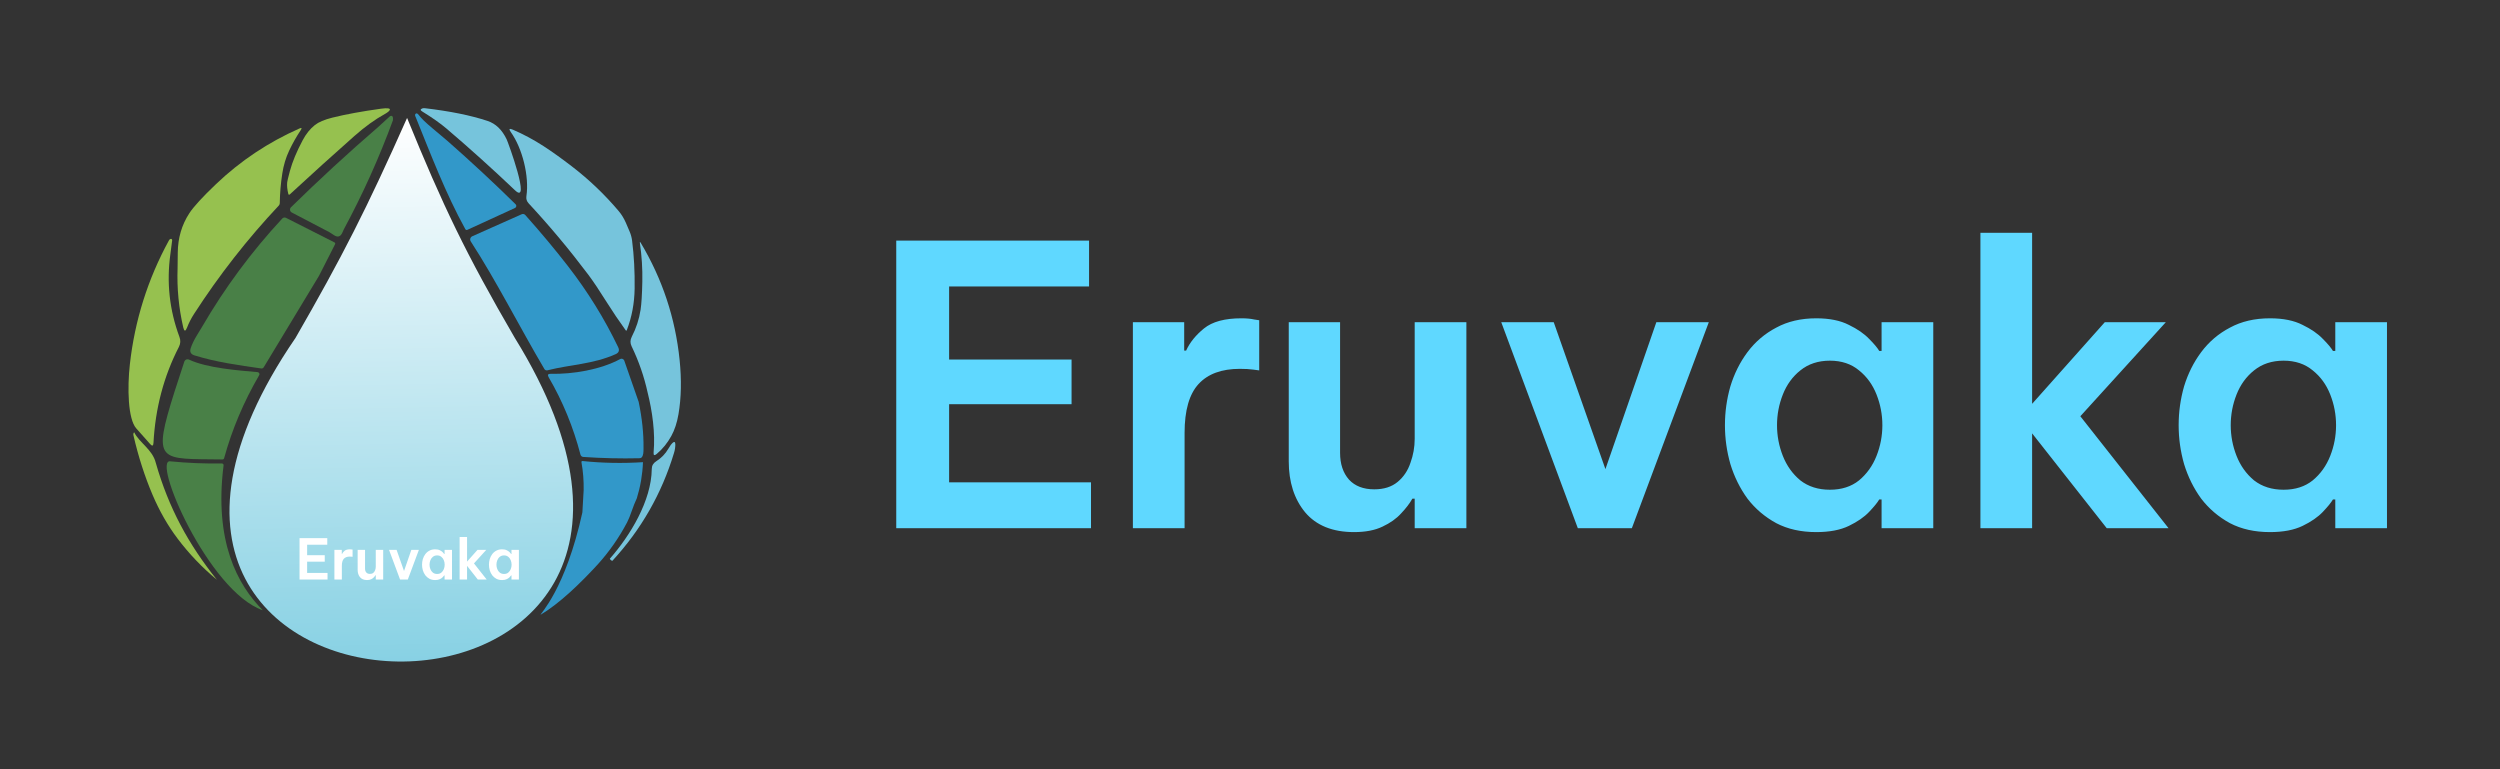 <svg width="130" height="40" viewBox="0 0 130 40" fill="none" xmlns="http://www.w3.org/2000/svg">
<rect x="0" y="0" width="130" height="40" fill="#333333" stroke="none"/>
<path d="M21.595 6.038C21.586 6.016 21.582 5.994 21.585 5.973C21.587 5.952 21.594 5.935 21.607 5.921C21.655 5.869 21.715 5.893 21.786 5.992C21.899 6.148 22.139 6.38 22.507 6.687C22.935 7.044 23.19 7.258 23.27 7.33C24.481 8.394 25.662 9.491 26.812 10.622C26.826 10.636 26.837 10.652 26.843 10.67C26.849 10.688 26.85 10.708 26.847 10.726C26.844 10.745 26.836 10.763 26.825 10.778C26.813 10.794 26.798 10.806 26.781 10.814L24.299 11.954C24.281 11.962 24.26 11.963 24.241 11.956C24.223 11.95 24.207 11.936 24.197 11.918C23.168 10.049 22.405 8.038 21.595 6.038Z" fill="#3298C9"/>
<path d="M28.467 19.256C28.437 19.264 28.406 19.262 28.378 19.25C28.349 19.238 28.326 19.218 28.31 19.192C27.009 16.988 25.807 14.601 24.478 12.551C24.464 12.529 24.454 12.504 24.451 12.478C24.447 12.452 24.45 12.426 24.457 12.401C24.465 12.375 24.478 12.352 24.496 12.332C24.514 12.312 24.535 12.296 24.56 12.285L27.125 11.142C27.157 11.127 27.192 11.123 27.226 11.13C27.26 11.137 27.29 11.155 27.313 11.18C28.11 12.07 28.851 12.958 29.537 13.843C30.568 15.173 31.437 16.577 32.145 18.055C32.225 18.222 32.18 18.343 32.01 18.418C30.814 18.947 29.676 18.95 28.467 19.256Z" fill="#3298C9"/>
<path d="M33.211 20.898C33.389 21.75 33.473 22.552 33.463 23.306C33.461 23.518 33.463 23.66 33.371 23.782C33.357 23.796 33.34 23.808 33.32 23.816C33.301 23.824 33.279 23.828 33.255 23.828C32.28 23.851 31.304 23.828 30.328 23.761C30.295 23.759 30.263 23.746 30.238 23.725C30.212 23.703 30.194 23.674 30.185 23.642C29.812 22.21 29.26 20.868 28.53 19.616C28.459 19.494 28.494 19.435 28.634 19.438C29.791 19.465 31.23 19.222 32.247 18.672C32.266 18.661 32.288 18.655 32.31 18.654C32.332 18.652 32.354 18.656 32.375 18.664C32.396 18.672 32.414 18.684 32.429 18.7C32.445 18.716 32.456 18.735 32.463 18.756L33.211 20.898Z" fill="#3298C9"/>
<path d="M33.435 24.033C33.41 24.677 33.303 25.302 33.115 25.91C33.019 26.117 32.934 26.328 32.861 26.543C32.768 26.815 32.683 27.023 32.606 27.17C32.19 27.958 31.682 28.685 31.082 29.35C30.195 30.315 29.111 31.371 28.112 31.967C28.069 31.935 29.4 30.667 30.284 26.645L30.35 25.488C30.36 24.999 30.321 24.513 30.235 24.032C30.233 24.025 30.233 24.017 30.236 24.009C30.238 24.002 30.242 23.995 30.247 23.99C30.252 23.984 30.259 23.98 30.266 23.977C30.273 23.974 30.281 23.973 30.289 23.974C31.335 24.081 32.384 24.101 33.435 24.033Z" fill="#3298C9"/>
<path d="M26.777 9.892C25.616 8.789 24.427 7.717 23.209 6.679C22.907 6.421 22.487 6.125 21.95 5.793C21.848 5.73 21.853 5.678 21.965 5.637C22 5.625 22.041 5.621 22.086 5.626C23.395 5.779 24.484 6 25.355 6.289C25.778 6.43 26.109 6.749 26.347 7.248C26.427 7.417 27.632 10.711 26.777 9.892Z" fill="#76C4DC"/>
<path d="M26.561 6.866C26.446 6.703 26.48 6.662 26.663 6.741C27.216 6.979 27.752 7.266 28.268 7.601C28.704 7.884 29.196 8.236 29.744 8.657C30.631 9.339 31.437 10.108 32.163 10.965C32.317 11.146 32.444 11.353 32.546 11.586C32.611 11.737 32.676 11.888 32.74 12.04C32.806 12.193 32.848 12.349 32.868 12.507C32.969 13.301 33.013 14.135 33.001 15.008C32.99 15.77 32.855 16.488 32.595 17.162C32.579 17.203 32.558 17.206 32.533 17.17C32.192 16.7 31.868 16.219 31.559 15.728C31.158 15.089 30.835 14.608 30.59 14.282C29.613 12.984 28.579 11.747 27.487 10.572C27.39 10.467 27.352 10.344 27.373 10.203C27.528 9.164 27.164 7.709 26.561 6.866Z" fill="#76C4DC"/>
<path d="M33.676 20.409C33.493 19.577 33.215 18.776 32.843 18.006C32.764 17.841 32.766 17.678 32.85 17.516C33.082 17.067 33.236 16.596 33.311 16.104C33.357 15.8 33.387 15.311 33.401 14.639C33.414 13.972 33.372 13.309 33.276 12.651C33.263 12.568 33.279 12.562 33.322 12.634C34.444 14.511 35.117 16.539 35.34 18.718C35.445 19.752 35.426 20.692 35.281 21.539C35.206 21.979 35.082 22.355 34.911 22.667C34.71 23.033 34.456 23.346 34.15 23.604C34.027 23.708 33.973 23.68 33.988 23.521C34.079 22.516 33.922 21.393 33.676 20.409Z" fill="#76C4DC"/>
<path d="M31.843 29.163C31.781 29.148 31.737 29.112 31.711 29.053C32.769 27.853 33.873 26.044 33.892 24.39C33.893 24.218 33.968 24.085 34.115 23.992C34.385 23.822 34.599 23.602 34.756 23.331C34.81 23.239 34.851 23.175 34.878 23.139C35.08 22.881 35.154 22.942 35.101 23.321C35.092 23.392 35.074 23.47 35.048 23.555C34.409 25.669 33.341 27.538 31.843 29.163Z" fill="#76C4DC"/>
<path d="M20.272 6.05C20.272 6.05 20.47 5.918 20.432 6.256C19.717 8.203 18.867 10.091 17.883 11.918C17.879 11.925 17.851 11.987 17.798 12.105C17.703 12.314 17.559 12.355 17.368 12.229C17.218 12.13 17.138 12.078 17.127 12.073C16.478 11.728 15.826 11.387 15.172 11.05C15.148 11.037 15.127 11.02 15.112 10.998C15.096 10.976 15.086 10.951 15.082 10.925C15.078 10.898 15.08 10.871 15.089 10.846C15.097 10.82 15.112 10.797 15.131 10.778C16.59 9.346 18.108 7.949 19.685 6.587C20.272 6.05 20.272 6.05 20.272 6.05Z" fill="#498047"/>
<path d="M16.591 14.338L13.712 19.101C13.699 19.122 13.68 19.139 13.658 19.15C13.635 19.16 13.61 19.164 13.585 19.16C12.402 18.99 11.264 18.837 10.111 18.48C9.92 18.42 9.855 18.296 9.917 18.105C9.984 17.902 10.092 17.677 10.242 17.431C10.415 17.148 10.504 17.002 10.509 16.992C11.69 14.962 13.08 13.085 14.68 11.361C14.704 11.336 14.735 11.319 14.77 11.313C14.805 11.307 14.84 11.312 14.872 11.328L17.396 12.607C17.412 12.615 17.424 12.629 17.429 12.646C17.434 12.663 17.433 12.681 17.425 12.697L16.591 14.338Z" fill="#498047"/>
<path d="M13.396 19.351C13.414 19.353 13.431 19.359 13.446 19.369C13.461 19.379 13.473 19.392 13.481 19.408C13.489 19.424 13.493 19.441 13.493 19.459C13.492 19.476 13.487 19.493 13.478 19.509C12.672 20.893 12.063 22.333 11.654 23.828C11.649 23.847 11.637 23.863 11.622 23.875C11.607 23.886 11.588 23.892 11.569 23.892C8.281 23.84 7.882 24.139 9.088 20.328C9.256 19.801 9.421 19.293 9.585 18.804C9.593 18.78 9.606 18.758 9.623 18.74C9.64 18.721 9.661 18.707 9.683 18.697C9.706 18.687 9.731 18.682 9.756 18.683C9.781 18.683 9.805 18.689 9.827 18.699C10.78 19.146 12.393 19.261 13.396 19.351Z" fill="#498047"/>
<path d="M8.875 23.991C9.763 24.078 10.65 24.114 11.536 24.099C11.549 24.099 11.563 24.102 11.575 24.108C11.588 24.113 11.599 24.122 11.607 24.133C11.616 24.143 11.622 24.155 11.625 24.169C11.628 24.182 11.628 24.195 11.625 24.209C11.133 28.133 12.333 30.4 13.666 31.733C10.826 30.761 7.842 23.768 8.875 23.991Z" fill="#498047"/>
<path d="M20.016 5.926C19.503 6.208 18.972 6.591 18.424 7.076C17.313 8.059 16.193 9.072 15.063 10.115C15.057 10.12 15.051 10.123 15.044 10.124C15.037 10.126 15.03 10.126 15.023 10.124C15.017 10.122 15.01 10.118 15.005 10.113C15.001 10.108 14.997 10.102 14.995 10.095C14.936 9.863 14.916 9.657 14.934 9.477C14.941 9.413 14.988 9.216 15.077 8.885C15.205 8.412 15.425 7.884 15.736 7.298C15.913 6.963 16.126 6.698 16.374 6.502C16.568 6.349 16.871 6.22 17.283 6.117C17.976 5.945 18.818 5.79 19.81 5.653C20.553 5.552 20.234 5.807 20.016 5.926Z" fill="#96C14F"/>
<path d="M9.244 13.139C9.251 12.375 9.451 11.693 9.844 11.091C10.067 10.748 10.532 10.241 11.238 9.569C12.507 8.36 13.95 7.398 15.567 6.683C15.687 6.63 15.711 6.658 15.639 6.767C15.409 7.111 15.207 7.469 15.033 7.84C14.864 8.199 14.747 8.589 14.681 9.011C14.6 9.526 14.556 10.046 14.548 10.569C14.547 10.613 14.53 10.654 14.5 10.686C12.858 12.434 11.386 14.316 10.086 16.331C9.94 16.558 9.819 16.795 9.724 17.041C9.644 17.245 9.579 17.24 9.529 17.026C9.295 16.013 9.197 14.987 9.234 13.951C9.235 13.942 9.238 13.671 9.244 13.139Z" fill="#96C14F"/>
<path d="M7.083 22.274C6.653 21.785 6.615 20.173 6.753 18.942C7.008 16.663 7.684 14.517 8.781 12.507C8.812 12.45 8.85 12.422 8.895 12.422C8.903 12.422 8.911 12.424 8.919 12.428C8.926 12.432 8.933 12.438 8.938 12.446C8.944 12.454 8.947 12.463 8.95 12.473C8.952 12.483 8.953 12.493 8.952 12.504C8.923 12.735 8.893 12.966 8.862 13.197C8.654 14.68 8.811 16.123 9.332 17.523C9.399 17.701 9.388 17.873 9.301 18.042C8.517 19.565 8.077 21.229 7.981 23.032C7.972 23.191 7.915 23.211 7.809 23.092C7.682 22.95 7.513 22.764 7.083 22.274Z" fill="#96C14F"/>
<path d="M6.978 22.48C7.25 23.03 7.929 23.372 8.101 24.068C8.769 26.413 9.803 28.308 11.28 30.149C10.512 29.511 9.831 28.798 9.238 28.012C8.726 27.334 8.29 26.571 7.929 25.723C7.524 24.769 7.195 23.746 6.943 22.653C6.923 22.572 6.935 22.514 6.978 22.48Z" fill="#96C14F"/>
<path d="M26.77 17.571C40.891 40.378 0.232 39.639 15.367 17.571C17.799 13.351 19.069 10.852 21.168 6.134C23.025 10.688 24.226 13.198 26.77 17.571Z" fill="url(#paint0_linear_1863_15633)"/>
<path d="M15.576 30.134V27.983H17.018V28.326H15.971V28.872H16.887V29.206H15.971V29.791H17.032V30.134H15.576ZM17.389 30.134V28.593H17.773V28.805H17.787C17.814 28.745 17.859 28.69 17.921 28.64C17.983 28.589 18.076 28.564 18.2 28.564C18.239 28.564 18.271 28.567 18.296 28.573C18.321 28.577 18.334 28.579 18.334 28.579V28.954C18.334 28.954 18.319 28.952 18.29 28.948C18.263 28.944 18.229 28.942 18.188 28.942C18.053 28.942 17.95 28.98 17.88 29.055C17.81 29.131 17.776 29.253 17.776 29.422V30.134H17.389ZM19.086 30.163C18.925 30.163 18.803 30.113 18.72 30.014C18.639 29.916 18.598 29.789 18.598 29.634V28.593H18.982V29.57C18.982 29.653 19.004 29.72 19.049 29.77C19.093 29.819 19.156 29.843 19.237 29.843C19.309 29.843 19.367 29.825 19.412 29.788C19.456 29.751 19.488 29.703 19.508 29.645C19.529 29.587 19.54 29.527 19.54 29.465V28.593H19.926V30.134H19.54V29.913H19.522C19.503 29.948 19.475 29.984 19.438 30.023C19.403 30.062 19.357 30.095 19.298 30.122C19.242 30.149 19.172 30.163 19.086 30.163ZM20.803 30.134L20.23 28.593H20.623L21.009 29.692L21.39 28.593H21.782L21.207 30.134H20.803ZM22.629 28.564C22.728 28.564 22.809 28.581 22.873 28.614C22.937 28.645 22.988 28.68 23.024 28.718C23.061 28.755 23.087 28.785 23.1 28.808H23.118V28.593H23.504V30.134H23.118V29.919H23.1C23.087 29.942 23.061 29.973 23.024 30.011C22.988 30.05 22.937 30.085 22.873 30.116C22.809 30.147 22.728 30.163 22.629 30.163C22.515 30.163 22.415 30.14 22.33 30.096C22.245 30.049 22.173 29.988 22.115 29.913C22.059 29.835 22.016 29.749 21.987 29.654C21.96 29.559 21.946 29.462 21.946 29.363C21.946 29.265 21.96 29.168 21.987 29.073C22.016 28.978 22.059 28.892 22.115 28.817C22.173 28.739 22.245 28.678 22.33 28.634C22.415 28.587 22.515 28.564 22.629 28.564ZM22.731 28.881C22.644 28.881 22.57 28.905 22.51 28.954C22.452 29 22.408 29.06 22.379 29.134C22.35 29.207 22.336 29.284 22.336 29.363C22.336 29.443 22.35 29.519 22.379 29.593C22.408 29.667 22.452 29.728 22.51 29.776C22.57 29.823 22.644 29.846 22.731 29.846C22.818 29.846 22.891 29.823 22.949 29.776C23.007 29.728 23.051 29.667 23.08 29.593C23.109 29.519 23.123 29.443 23.123 29.363C23.123 29.284 23.109 29.207 23.08 29.134C23.051 29.06 23.007 29 22.949 28.954C22.891 28.905 22.818 28.881 22.731 28.881ZM23.9 30.134V27.925H24.287V29.203L24.83 28.593H25.286L24.647 29.297L25.307 30.134H24.845L24.287 29.424V30.134H23.9ZM26.109 28.564C26.208 28.564 26.289 28.581 26.353 28.614C26.417 28.645 26.467 28.68 26.504 28.718C26.541 28.755 26.566 28.785 26.58 28.808H26.597V28.593H26.983V30.134H26.597V29.919H26.58C26.566 29.942 26.541 29.973 26.504 30.011C26.467 30.05 26.417 30.085 26.353 30.116C26.289 30.147 26.208 30.163 26.109 30.163C25.994 30.163 25.895 30.14 25.809 30.096C25.724 30.049 25.652 29.988 25.594 29.913C25.538 29.835 25.496 29.749 25.466 29.654C25.439 29.559 25.426 29.462 25.426 29.363C25.426 29.265 25.439 29.168 25.466 29.073C25.496 28.978 25.538 28.892 25.594 28.817C25.652 28.739 25.724 28.678 25.809 28.634C25.895 28.587 25.994 28.564 26.109 28.564ZM26.21 28.881C26.123 28.881 26.05 28.905 25.99 28.954C25.931 29 25.888 29.06 25.859 29.134C25.83 29.207 25.815 29.284 25.815 29.363C25.815 29.443 25.83 29.519 25.859 29.593C25.888 29.667 25.931 29.728 25.99 29.776C26.05 29.823 26.123 29.846 26.21 29.846C26.298 29.846 26.37 29.823 26.428 29.776C26.487 29.728 26.53 29.667 26.559 29.593C26.588 29.519 26.603 29.443 26.603 29.363C26.603 29.284 26.588 29.207 26.559 29.134C26.53 29.06 26.487 29 26.428 28.954C26.37 28.905 26.298 28.881 26.21 28.881Z" fill="white"/>
<path d="M46.605 27.467V12.51H56.631V14.895H49.354V18.695H55.721V21.019H49.354V25.082H56.732V27.467H46.605ZM58.91 27.467V16.754H61.578V18.23H61.679C61.868 17.812 62.178 17.428 62.609 17.078C63.041 16.727 63.687 16.552 64.549 16.552C64.819 16.552 65.041 16.572 65.216 16.613C65.391 16.64 65.479 16.653 65.479 16.653V19.261C65.479 19.261 65.378 19.247 65.176 19.22C64.987 19.193 64.751 19.18 64.469 19.18C63.525 19.18 62.811 19.442 62.326 19.968C61.841 20.494 61.598 21.342 61.598 22.515V27.467H58.91ZM70.411 27.669C69.293 27.669 68.444 27.325 67.865 26.638C67.299 25.951 67.015 25.068 67.015 23.99V16.754H69.684V23.546C69.684 24.125 69.838 24.59 70.148 24.94C70.459 25.277 70.897 25.445 71.462 25.445C71.961 25.445 72.365 25.317 72.675 25.061C72.985 24.805 73.207 24.475 73.342 24.071C73.49 23.667 73.564 23.249 73.564 22.818V16.754H76.252V27.467H73.564V25.93H73.443C73.308 26.173 73.113 26.429 72.857 26.698C72.614 26.968 72.291 27.197 71.887 27.386C71.496 27.574 71.004 27.669 70.411 27.669ZM82.047 27.467L78.065 16.754H80.794L83.482 24.394L86.13 16.754H88.858L84.856 27.467H82.047ZM94.446 16.552C95.134 16.552 95.7 16.667 96.144 16.896C96.589 17.111 96.939 17.354 97.195 17.623C97.451 17.879 97.627 18.088 97.721 18.25H97.842V16.754H100.53V27.467H97.842V25.971H97.721C97.627 26.133 97.451 26.348 97.195 26.618C96.939 26.887 96.589 27.13 96.144 27.345C95.7 27.561 95.134 27.669 94.446 27.669C93.651 27.669 92.957 27.514 92.365 27.204C91.772 26.881 91.273 26.456 90.869 25.93C90.478 25.392 90.182 24.792 89.98 24.132C89.791 23.471 89.697 22.798 89.697 22.11C89.697 21.423 89.791 20.75 89.98 20.089C90.182 19.429 90.478 18.836 90.869 18.311C91.273 17.771 91.772 17.347 92.365 17.037C92.957 16.714 93.651 16.552 94.446 16.552ZM95.154 18.755C94.548 18.755 94.036 18.924 93.618 19.261C93.213 19.584 92.91 20.002 92.708 20.514C92.506 21.026 92.405 21.558 92.405 22.11C92.405 22.663 92.506 23.195 92.708 23.707C92.91 24.219 93.213 24.644 93.618 24.98C94.036 25.304 94.548 25.466 95.154 25.466C95.76 25.466 96.266 25.304 96.67 24.98C97.074 24.644 97.377 24.219 97.579 23.707C97.781 23.195 97.883 22.663 97.883 22.11C97.883 21.558 97.781 21.026 97.579 20.514C97.377 20.002 97.074 19.584 96.67 19.261C96.266 18.924 95.76 18.755 95.154 18.755ZM102.982 27.467V12.105H105.67V20.999L109.45 16.754H112.623L108.177 21.645L112.765 27.467H109.551L105.67 22.535V27.467H102.982ZM118.039 16.552C118.726 16.552 119.292 16.667 119.737 16.896C120.182 17.111 120.532 17.354 120.788 17.623C121.044 17.879 121.219 18.088 121.314 18.25H121.435V16.754H124.123V27.467H121.435V25.971H121.314C121.219 26.133 121.044 26.348 120.788 26.618C120.532 26.887 120.182 27.13 119.737 27.345C119.292 27.561 118.726 27.669 118.039 27.669C117.244 27.669 116.55 27.514 115.957 27.204C115.364 26.881 114.866 26.456 114.462 25.93C114.071 25.392 113.774 24.792 113.572 24.132C113.384 23.471 113.29 22.798 113.29 22.11C113.29 21.423 113.384 20.75 113.572 20.089C113.774 19.429 114.071 18.836 114.462 18.311C114.866 17.771 115.364 17.347 115.957 17.037C116.55 16.714 117.244 16.552 118.039 16.552ZM118.747 18.755C118.14 18.755 117.628 18.924 117.211 19.261C116.806 19.584 116.503 20.002 116.301 20.514C116.099 21.026 115.998 21.558 115.998 22.11C115.998 22.663 116.099 23.195 116.301 23.707C116.503 24.219 116.806 24.644 117.211 24.98C117.628 25.304 118.14 25.466 118.747 25.466C119.353 25.466 119.858 25.304 120.262 24.98C120.667 24.644 120.97 24.219 121.172 23.707C121.374 23.195 121.475 22.663 121.475 22.11C121.475 21.558 121.374 21.026 121.172 20.514C120.97 20.002 120.667 19.584 120.262 19.261C119.858 18.924 119.353 18.755 118.747 18.755Z" fill="#5FD8FF"/>
<defs>
<linearGradient id="paint0_linear_1863_15633" x1="21.068" y1="6.134" x2="21.652" y2="35.032" gradientUnits="userSpaceOnUse">
<stop stop-color="white"/>
<stop offset="1" stop-color="#85D0E3"/>
</linearGradient>
</defs>
</svg>
